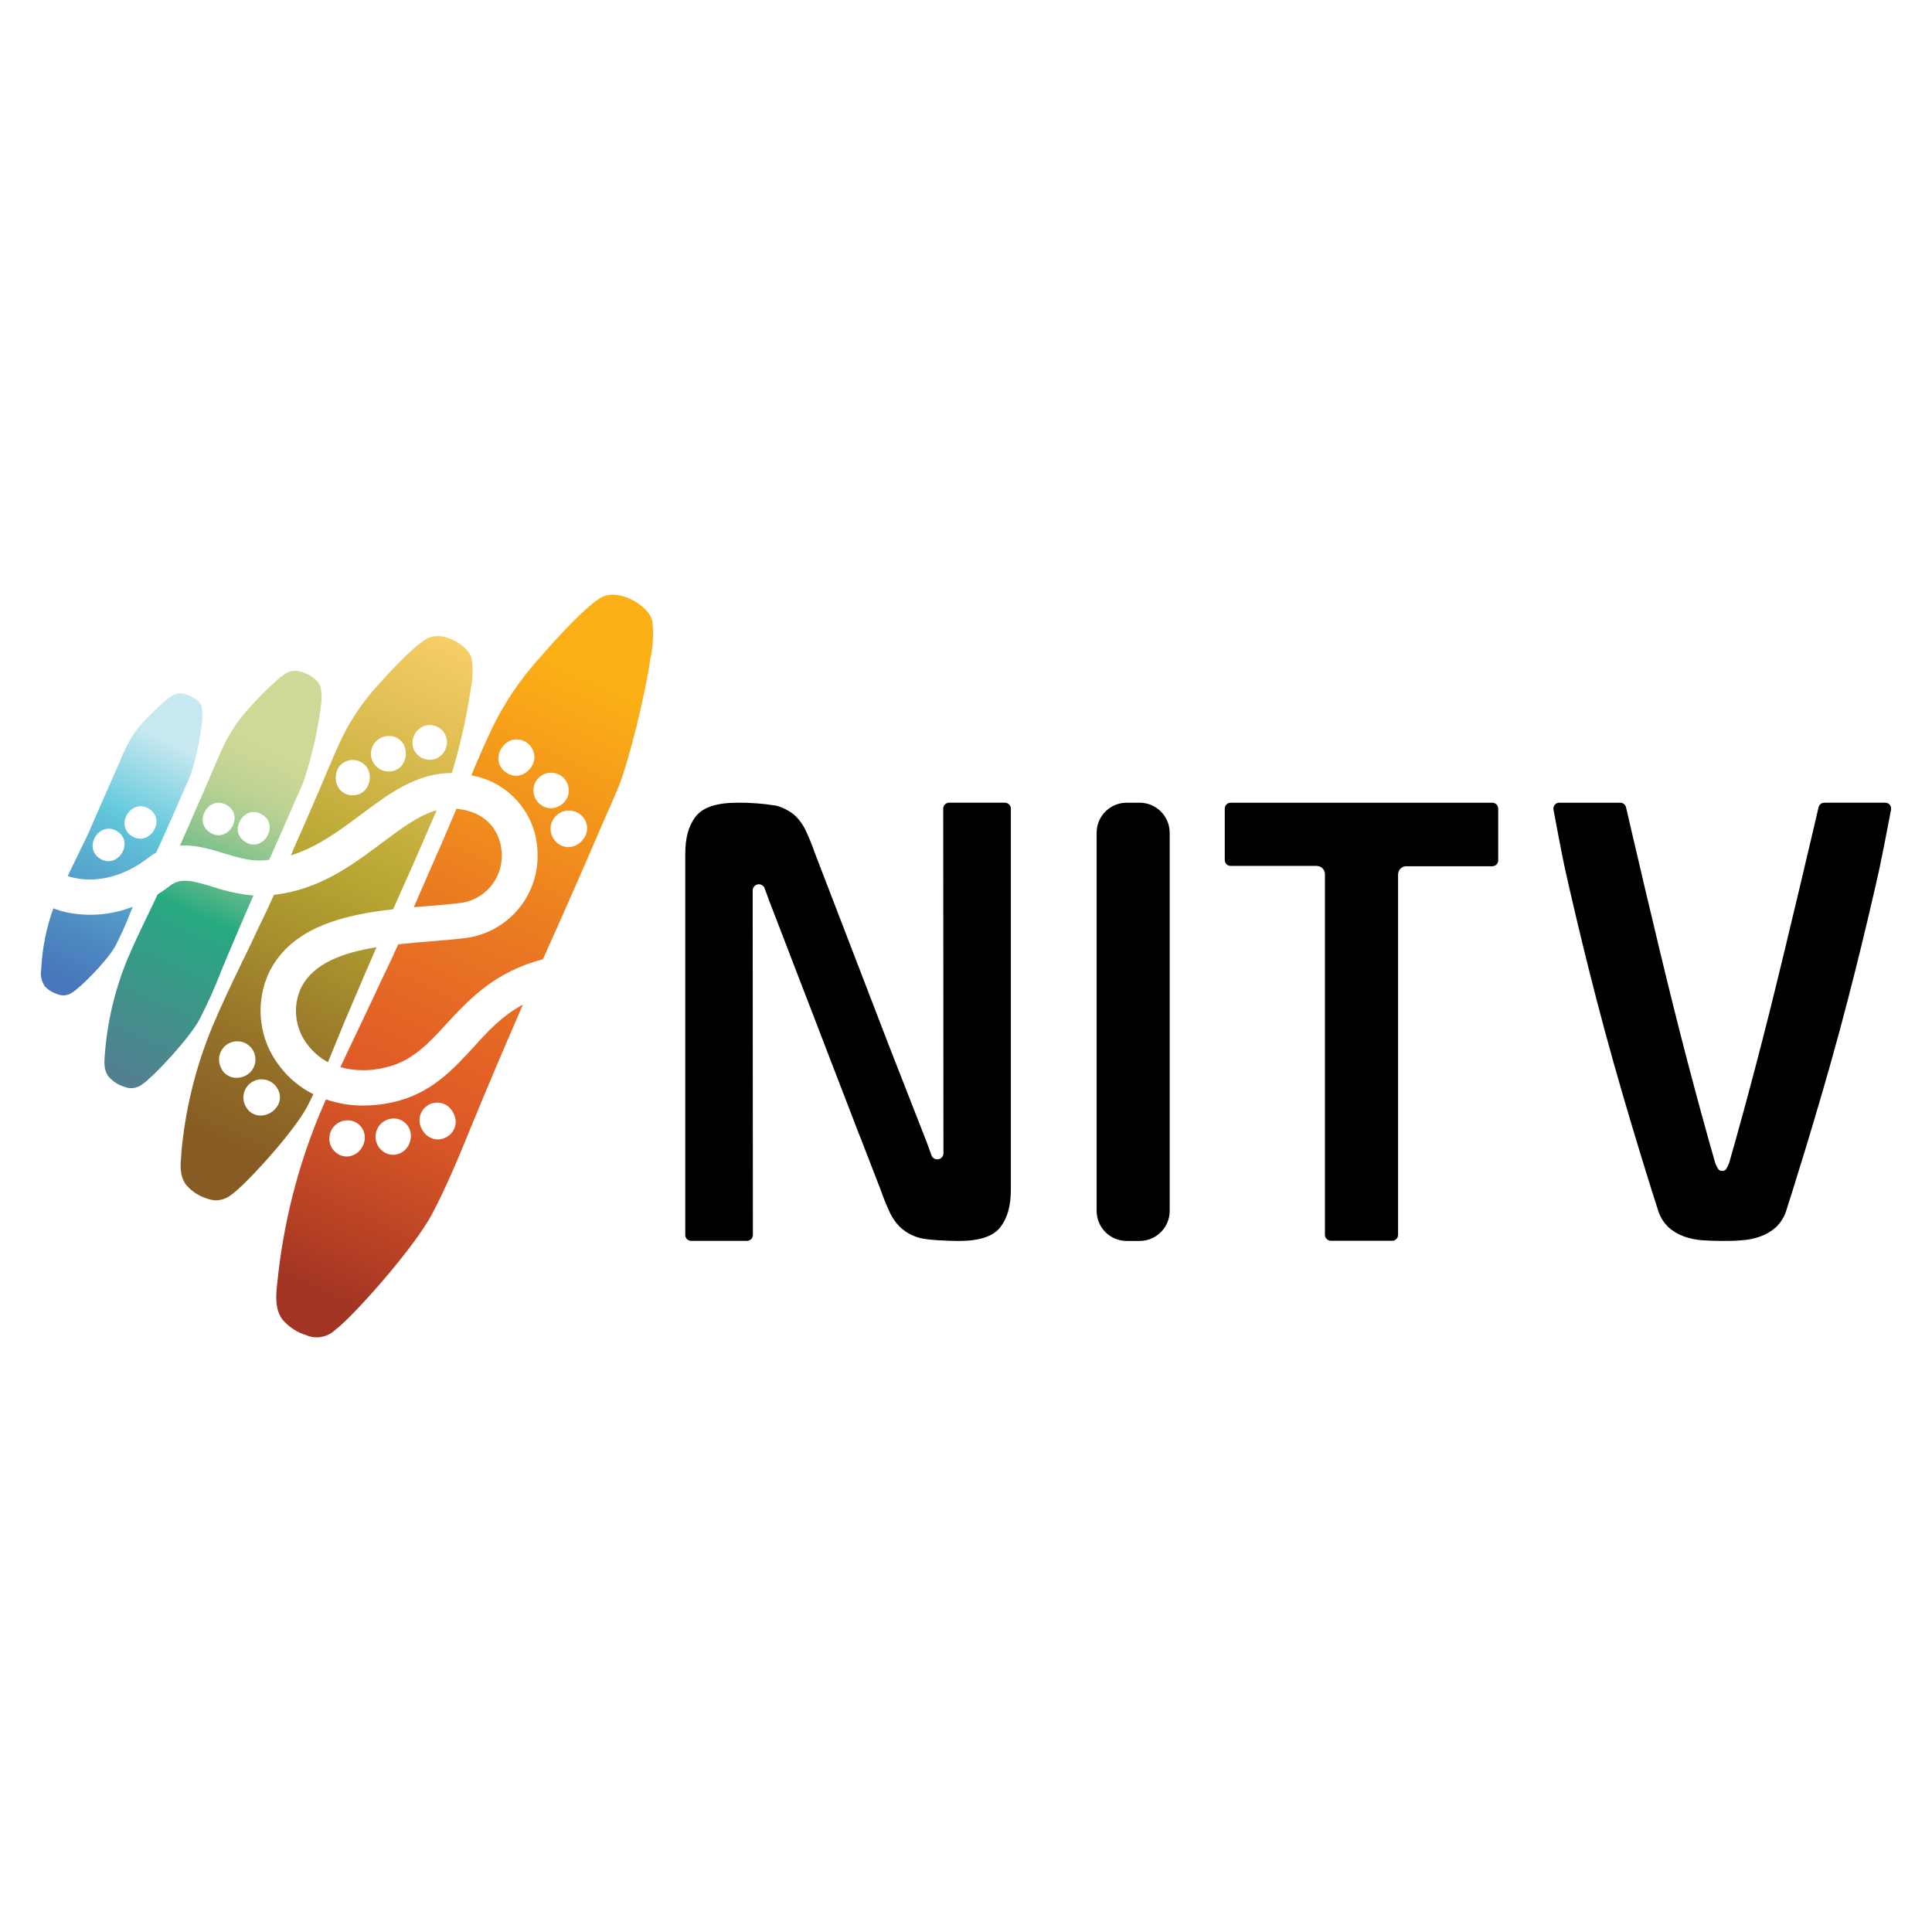 <svg version="1.1" viewBox="0 0 512 512" xmlns="http://www.w3.org/2000/svg">
 <defs>
  <linearGradient id="d" x1="4.214" x2="6.657" y1="13.967" y2="4.641" gradientTransform="scale(.732 1.367)" gradientUnits="userSpaceOnUse">
   <stop stop-color="#4878BB" offset="0"/>
   <stop stop-color="#4D88C1" offset=".17"/>
   <stop stop-color="#5BB1D2" offset=".5"/>
   <stop stop-color="#62C8DB" offset=".66"/>
   <stop stop-color="#C7E8F0" offset="1"/>
  </linearGradient>
  <linearGradient id="c" x1="16.376" x2="21.121" y1="19.663" y2="-.827" gradientTransform="scale(.719 1.39)" gradientUnits="userSpaceOnUse">
   <stop stop-color="#875C24" offset="0"/>
   <stop stop-color="#947128" offset=".17"/>
   <stop stop-color="#B5A532" offset=".5"/>
   <stop stop-color="#EEC85F" offset=".89"/>
   <stop stop-color="#FFD26C" offset="1"/>
  </linearGradient>
  <linearGradient id="b" x1="9.58" x2="12.557" y1="17.324" y2="4.657" gradientTransform="scale(.721 1.386)" gradientUnits="userSpaceOnUse">
   <stop stop-color="#528091" offset="0"/>
   <stop stop-color="#27A981" offset=".49"/>
   <stop stop-color="#4DB486" offset=".56"/>
   <stop stop-color="#7BC08B" offset=".66"/>
   <stop stop-color="#9FCB90" offset=".76"/>
   <stop stop-color="#BAD293" offset=".85"/>
   <stop stop-color="#C9D695" offset=".94"/>
   <stop stop-color="#CFD896" offset="1"/>
  </linearGradient>
  <linearGradient id="a" x1="25.195" x2="30.646" y1="25.077" y2="1.452" gradientTransform="scale(.712 1.404)" gradientUnits="userSpaceOnUse">
   <stop stop-color="#A13423" offset="0"/>
   <stop stop-color="#B54024" offset=".09"/>
   <stop stop-color="#D55426" offset=".26"/>
   <stop stop-color="#E15C27" offset=".35"/>
   <stop stop-color="#E97422" offset=".57"/>
   <stop stop-color="#FBB016" offset="1"/>
  </linearGradient>
 </defs>
 <g transform="translate(0 81.404)">
  <path id="e" d="m499.62 131.31-16.166 0.012c-0.724-3e-3 -1.351 0.503-1.516 1.208-1.419 6.115-8.021 34.337-12.959 54.122-4.938 19.785-10.005 37.668-10.456 39.153-0.216 0.972-0.606 1.903-1.153 2.735-0.549 0.498-1.384 0.498-1.933 0-0.552-0.829-0.953-1.761-1.164-2.735-0.462-1.485-5.495-19.28-10.466-39.153-4.971-19.873-11.475-47.997-12.894-54.122-0.164-0.705-0.803-1.212-1.527-1.208h-16.166c-0.463-5e-3 -0.901 0.204-1.197 0.56-0.296 0.357-0.419 0.83-0.33 1.285 0.682 3.662 2.195 11.79 2.987 15.398 0.473 2.2 4.857 21.87 10.477 42.722 6.159 22.843 13.596 46.037 14.168 47.796 0.503 1.812 1.483 3.458 2.845 4.755 1.215 1.077 2.621 1.906 4.151 2.449 1.598 0.567 3.272 0.903 4.964 0.999 1.683 0.11 3.38 0.165 5.03 0.165h0.175c1.65 0 3.292 2.8e-4 5.019-0.165 1.692-0.097 3.367-0.432 4.964-0.999 1.528-0.54 2.942-1.37 4.151-2.449 1.368-1.293 2.353-2.941 2.856-4.755 0.561-1.76 8.009-24.954 14.168-47.796 5.62-20.896 9.994-40.501 10.466-42.722 0.781-3.618 2.327-11.746 3.031-15.398 0.089-0.456-0.022-0.927-0.318-1.285-0.296-0.358-0.744-0.573-1.208-0.571zm-304.17 0.012c-5.609 0-9.256 1.238-11.158 3.756-1.903 2.519-2.691 5.738-2.691 9.895v100.9c-3e-3 0.413 0.159 0.805 0.45 1.098 0.291 0.293 0.685 0.461 1.098 0.461h14.827c0.858-5e-3 1.549-0.701 1.549-1.56l-0.056-87.762v-3.537c8.4e-4 -0.801 0.582-1.484 1.373-1.615 0.79-0.131 1.553 0.329 1.812 1.087 0.242 0.594 0.9 2.503 1.208 3.306l24.03 62.436v-0.056l5.579 14.409c0.679 1.986 1.476 3.934 2.372 5.832 0.754 1.617 1.827 3.067 3.163 4.25 1.405 1.159 3.049 1.996 4.81 2.46 1.958 0.55 7.695 0.78 10.225 0.78 5.609 0 9.245-1.216 11.136-3.745 1.892-2.53 2.713-5.749 2.713-9.906v-100.92c0-0.858-0.69-1.565-1.549-1.571h-14.816c-0.858 5e-3 -1.56 0.712-1.56 1.571l0.056 87.762v3.57c-5e-3 0.799-0.584 1.476-1.373 1.603-0.789 0.128-1.554-0.331-1.812-1.087-0.231-0.594-0.878-2.492-1.186-3.295l-9.895-25.293-19.802-51.476c-0.681-1.985-1.467-3.934-2.361-5.832-0.726-1.626-1.784-3.08-3.097-4.283-1.412-1.158-3.053-2.003-4.821-2.46-3.381-0.549-6.8-0.809-10.225-0.78zm103.15 0c-4.424 0-7.984 3.561-7.984 7.984v100.17c0 4.424 3.561 7.984 7.984 7.984h3.394c4.424 0 7.984-3.561 7.984-7.984v-100.17c0-4.424-3.561-7.984-7.984-7.984zm27.479 0c-0.843 0.022-1.511 0.727-1.505 1.571v13.618c0 0.858 0.69 1.553 1.549 1.56h22.8c1.173-1e-3 2.138 0.926 2.197 2.098v95.681c5e-3 0.86 0.71 1.554 1.571 1.56h16.254c0.86-5e-3 1.554-0.7 1.56-1.56v-95.56c0.034-1.108 0.884-2.026 1.988-2.131h23.02c0.423-0.012 0.822-0.184 1.109-0.494 0.288-0.31 0.438-0.73 0.417-1.153v-13.618c0-0.862-0.697-1.571-1.56-1.571z"/>
  <g transform="matrix(5.623 0 0 5.623 10.82 76.191)">
   <path id="f" d="m3.505 16.573c-0.366 0.667-1.649 1.956-2.022 2.177-0.12 0.085-0.262 0.133-0.409 0.137-0.101-0.002-0.201-0.021-0.295-0.059-0.223-0.071-0.425-0.197-0.587-0.366-0.161-0.232-0.224-0.518-0.176-0.796 0.048-0.984 0.241-1.956 0.573-2.883 0.215 0.081 0.436 0.147 0.661 0.196 1.034 0.208 2.106 0.113 3.086-0.274-0.031 0.08-0.065 0.156-0.098 0.237-0.213 0.557-0.458 1.102-0.733 1.631zm-2.24-3.311 0.209-0.432c0.106-0.213 0.211-0.428 0.313-0.645 0.07-0.149 0.143-0.297 0.217-0.448 0.106-0.211 0.209-0.424 0.303-0.642l0.501-1.154 0.618-1.402 0.196-0.442c0.139-0.333 0.278-0.663 0.438-0.978 0.229-0.454 0.526-0.871 0.88-1.236 0.16-0.17 0.978-1.021 1.389-1.189 0.286-0.119 0.634 0.035 0.771 0.108 0.137 0.072 0.43 0.25 0.485 0.505 0.041 0.23 0.045 0.465 0.012 0.696-0.095 0.849-0.276 1.686-0.54 2.498-0.068 0.174-0.147 0.346-0.225 0.516l-0.113 0.256c-0.333 0.772-0.67 1.537-1.013 2.294-0.09 0.196-0.178 0.391-0.266 0.587-0.132 0.073-0.258 0.156-0.377 0.248-1.082 0.841-2.347 1.187-3.458 0.951-0.114-0.023-0.227-0.053-0.338-0.09zm3.026-1.883c0.829 0.522 1.641-0.765 0.812-1.287-0.829-0.522-1.641 0.763-0.812 1.287zm-1.504 1.06c0.827 0.522 1.641-0.763 0.812-1.287-0.829-0.524-1.641 0.765-0.812 1.287z" fill="url(#d)"/>
   <path d="m12.846 23.543c-0.618-0.307-1.157-0.751-1.576-1.299-1.015-1.286-1.201-3.04-0.479-4.51 1.068-2.069 3.485-2.646 5.813-2.908l0.051-0.115c0.626-1.389 1.262-2.834 1.895-4.303 0.035-0.082 0.074-0.164 0.11-0.248-0.837 0.229-1.657 0.843-2.574 1.53-1.383 1.039-2.947 2.212-5.099 2.457-0.176 0.405-0.368 0.804-0.554 1.189-0.138 0.283-0.273 0.566-0.403 0.849-0.192 0.407-0.387 0.812-0.587 1.216-0.471 0.978-0.958 1.997-1.389 3.03-0.771 1.883-1.254 3.87-1.434 5.897v0.08c-0.041 0.436-0.096 0.978 0.231 1.412 0.255 0.298 0.588 0.517 0.962 0.634 0.145 0.057 0.298 0.088 0.454 0.092 0.267-0.012 0.524-0.109 0.731-0.278 0.647-0.458 2.897-2.901 3.558-4.143 0.098-0.192 0.19-0.385 0.289-0.581zm-4.375-1.293c-0.14-0.32-0.072-0.693 0.172-0.943 0.244-0.25 0.615-0.327 0.938-0.196s0.535 0.446 0.535 0.795-0.211 0.664-0.535 0.795c-0.114 0.046-0.235 0.07-0.358 0.07-0.337 0.006-0.641-0.204-0.753-0.522zm2.699 1.819c-0.164 0.287-0.464 0.468-0.794 0.479h-0.018c-0.286 0.001-0.55-0.154-0.688-0.405-0.245-0.406-0.115-0.934 0.291-1.179 0.406-0.245 0.934-0.115 1.179 0.291 0.162 0.245 0.173 0.56 0.029 0.816zm3.157-3.972c-0.137 0.323-0.27 0.647-0.403 0.978-0.133 0.331-0.262 0.638-0.391 0.958-0.366-0.195-0.686-0.467-0.939-0.796-0.624-0.776-0.746-1.841-0.315-2.738 0.587-1.138 1.972-1.627 3.542-1.885-0.344 0.782-0.675 1.565-0.994 2.312zm-2.4-8.142-0.141 0.333c1.25-0.391 2.29-1.173 3.307-1.925 1.293-0.978 2.633-1.968 4.279-1.956 0.404-1.339 0.709-2.706 0.913-4.09 0.071-0.411 0.082-0.83 0.031-1.244-0.055-0.379-0.45-0.712-0.802-0.896-0.221-0.117-0.782-0.364-1.269-0.129-0.687 0.338-2.132 1.956-2.416 2.284-0.627 0.692-1.158 1.465-1.58 2.298-0.299 0.616-0.573 1.267-0.814 1.842-0.115 0.28-0.235 0.559-0.354 0.837-0.381 0.888-0.767 1.762-1.156 2.644zm5.637-5.248c0.088-0.275 0.315-0.482 0.597-0.544 0.282-0.062 0.575 0.032 0.77 0.245 0.194 0.213 0.26 0.514 0.172 0.789-0.098 0.34-0.405 0.578-0.759 0.587-0.09-5.869e-4 -0.179-0.015-0.264-0.043-0.21-0.063-0.384-0.21-0.482-0.406s-0.11-0.423-0.035-0.629zm-1.101-0.043c0.283 0.012 0.536 0.18 0.657 0.436 0.132 0.293 0.104 0.633-0.072 0.902-0.144 0.211-0.386 0.335-0.642 0.329h-0.078c-0.46-0.037-0.803-0.441-0.766-0.901 0.037-0.46 0.441-0.803 0.901-0.766zm-2.412 1.447c0.168-0.221 0.438-0.341 0.715-0.319 0.277 0.023 0.524 0.185 0.654 0.43 0.134 0.292 0.107 0.633-0.072 0.9-0.143 0.212-0.386 0.336-0.642 0.329h-0.078c-0.281-0.016-0.53-0.185-0.649-0.44-0.131-0.293-0.104-0.632 0.072-0.9z" fill="url(#c)"/>
   <path d="m7.479 20.017c-0.493 0.917-2.187 2.713-2.678 3.047-0.152 0.119-0.339 0.188-0.532 0.196-0.118-0.002-0.235-0.026-0.344-0.07-0.28-0.087-0.531-0.249-0.726-0.469-0.246-0.317-0.211-0.733-0.184-1.039 0.113-1.525 0.464-3.023 1.04-4.44 0.317-0.761 0.683-1.516 1.035-2.245 0.141-0.291 0.282-0.587 0.419-0.874 0.196-0.123 0.391-0.256 0.571-0.401 0.503-0.391 1.05-0.252 2.05 0.053 0.613 0.208 1.247 0.344 1.891 0.405-0.301 0.681-0.587 1.34-0.859 1.985l-0.368 0.866c-0.1 0.239-0.196 0.479-0.297 0.722-0.3 0.772-0.64 1.528-1.019 2.265zm-0.544-9.05c0.288-0.653 0.573-1.303 0.857-1.956 0.088-0.196 0.174-0.411 0.262-0.618 0.196-0.452 0.391-0.917 0.606-1.369 0.311-0.617 0.706-1.188 1.173-1.696 0.215-0.237 1.305-1.432 1.821-1.674 0.352-0.164 0.782 0.022 0.945 0.11 0.127 0.066 0.546 0.309 0.602 0.649 0.043 0.31 0.038 0.624-0.014 0.933-0.157 1.168-0.424 2.318-0.796 3.437-0.094 0.239-0.196 0.473-0.305 0.708l-0.162 0.366c-0.381 0.884-0.769 1.765-1.164 2.642-0.115 0.012-0.231 0.022-0.348 0.025-0.587 0.029-1.185-0.153-1.809-0.342-0.624-0.19-1.334-0.407-2.042-0.358zm2.709 0.696c0.839 0.505 1.625-0.796 0.782-1.303-0.843-0.507-1.621 0.79-0.782 1.297zm-1.655-0.44c0.839 0.505 1.625-0.796 0.782-1.303-0.843-0.507-1.621 0.792-0.782 1.297z" fill="url(#b)"/>
   <path d="m18.223 13.248c0.464-1.054 0.923-2.104 1.369-3.159 1.528 0.151 2.104 1.187 2.13 2.128 0.053 1.198-0.85 2.223-2.044 2.324-0.444 0.053-0.933 0.092-1.451 0.135l-0.649 0.053zm10.519-10.335c-0.27 1.927-1.044 4.946-1.492 6.085-0.17 0.426-0.356 0.845-0.544 1.264-0.098 0.221-0.196 0.44-0.291 0.661-0.82 1.915-1.657 3.821-2.509 5.717l-0.243 0.544c-2.286 0.587-3.505 1.917-4.549 3.047-0.884 0.958-1.649 1.788-2.92 2.063-0.684 0.167-1.398 0.158-2.077-0.027 0.276-0.587 0.557-1.183 0.835-1.76 0.256-0.538 0.512-1.074 0.763-1.612 0.174-0.391 0.358-0.767 0.542-1.15 0.203-0.42 0.399-0.842 0.587-1.267 0.516-0.057 1.035-0.1 1.541-0.141 0.507-0.041 1.039-0.084 1.514-0.141 2.047-0.202 3.585-1.961 3.511-4.017-0.021-1.813-1.333-3.353-3.12-3.663 0.325-0.782 0.659-1.565 1.033-2.337 0.546-1.094 1.23-2.114 2.036-3.034 0.225-0.262 2.212-2.574 3.079-3.026 0.379-0.196 0.906-0.147 1.451 0.137 0.417 0.217 0.878 0.604 0.937 1.04 0.052 0.54 0.027 1.085-0.074 1.617zm-5.482 4.827c0.027-0.287-0.095-0.568-0.323-0.744-0.228-0.176-0.53-0.223-0.801-0.125-0.303 0.131-0.517 0.409-0.567 0.735-0.04 0.29 0.085 0.579 0.325 0.747 0.143 0.116 0.321 0.18 0.505 0.182 0.103-3.609e-4 0.204-0.021 0.299-0.061 0.302-0.131 0.515-0.409 0.563-0.735zm0.782 2.324c0.269-0.007 0.52-0.136 0.681-0.352 0.268-0.37 0.187-0.887-0.18-1.159-0.368-0.271-0.885-0.196-1.16 0.169s-0.205 0.883 0.157 1.162c0.141 0.114 0.317 0.178 0.499 0.18zm1.369 0.286c-0.378-0.289-0.919-0.218-1.209 0.16-0.289 0.378-0.218 0.919 0.16 1.209 0.143 0.114 0.32 0.177 0.503 0.18 0.27-6e-3 0.521-0.137 0.681-0.354 0.149-0.172 0.22-0.399 0.195-0.626-0.025-0.227-0.143-0.433-0.326-0.569zm-2.689 8.97c-0.44 1.005-0.859 1.981-1.264 2.934l-0.659 1.565c-0.182 0.434-0.36 0.87-0.54 1.308-0.552 1.348-1.121 2.738-1.807 4.039-0.863 1.639-3.755 4.874-4.581 5.488-0.366 0.349-0.906 0.445-1.369 0.243-0.439-0.136-0.829-0.395-1.125-0.747-0.366-0.509-0.291-1.185-0.231-1.729l0.012-0.108c0.277-2.671 0.935-5.289 1.956-7.773 0.104-0.25 0.213-0.501 0.323-0.753 0.566 0.195 1.161 0.294 1.76 0.291 0.46-0.001 0.919-0.052 1.369-0.151 1.786-0.391 2.805-1.492 3.791-2.56 0.687-0.769 1.375-1.514 2.365-2.048zm-7.947 5.516c-0.427-0.172-0.914 0.024-1.103 0.444-0.189 0.42-0.013 0.914 0.399 1.12 0.112 0.051 0.233 0.079 0.356 0.08 0.333-0.011 0.629-0.216 0.755-0.524 0.102-0.201 0.117-0.436 0.04-0.648-0.077-0.212-0.238-0.383-0.445-0.473zm2.059-0.125c-0.45-0.108-0.905 0.161-1.028 0.607-0.123 0.446 0.13 0.91 0.572 1.048 0.078 0.022 0.159 0.033 0.241 0.033 0.375-0.013 0.695-0.275 0.782-0.64 0.07-0.214 0.049-0.447-0.058-0.645-0.107-0.198-0.29-0.344-0.508-0.403zm2.611-0.272c-0.123-0.284-0.392-0.476-0.701-0.5-0.308-0.024-0.604 0.125-0.769 0.386-0.165 0.261-0.171 0.593-0.017 0.86 0.135 0.291 0.423 0.481 0.743 0.491 0.136-0.001 0.27-0.035 0.391-0.098 0.204-0.099 0.357-0.277 0.424-0.493 0.067-0.216 0.042-0.45-0.07-0.647z" fill="url(#a)"/>
  </g>
 </g>
</svg>
